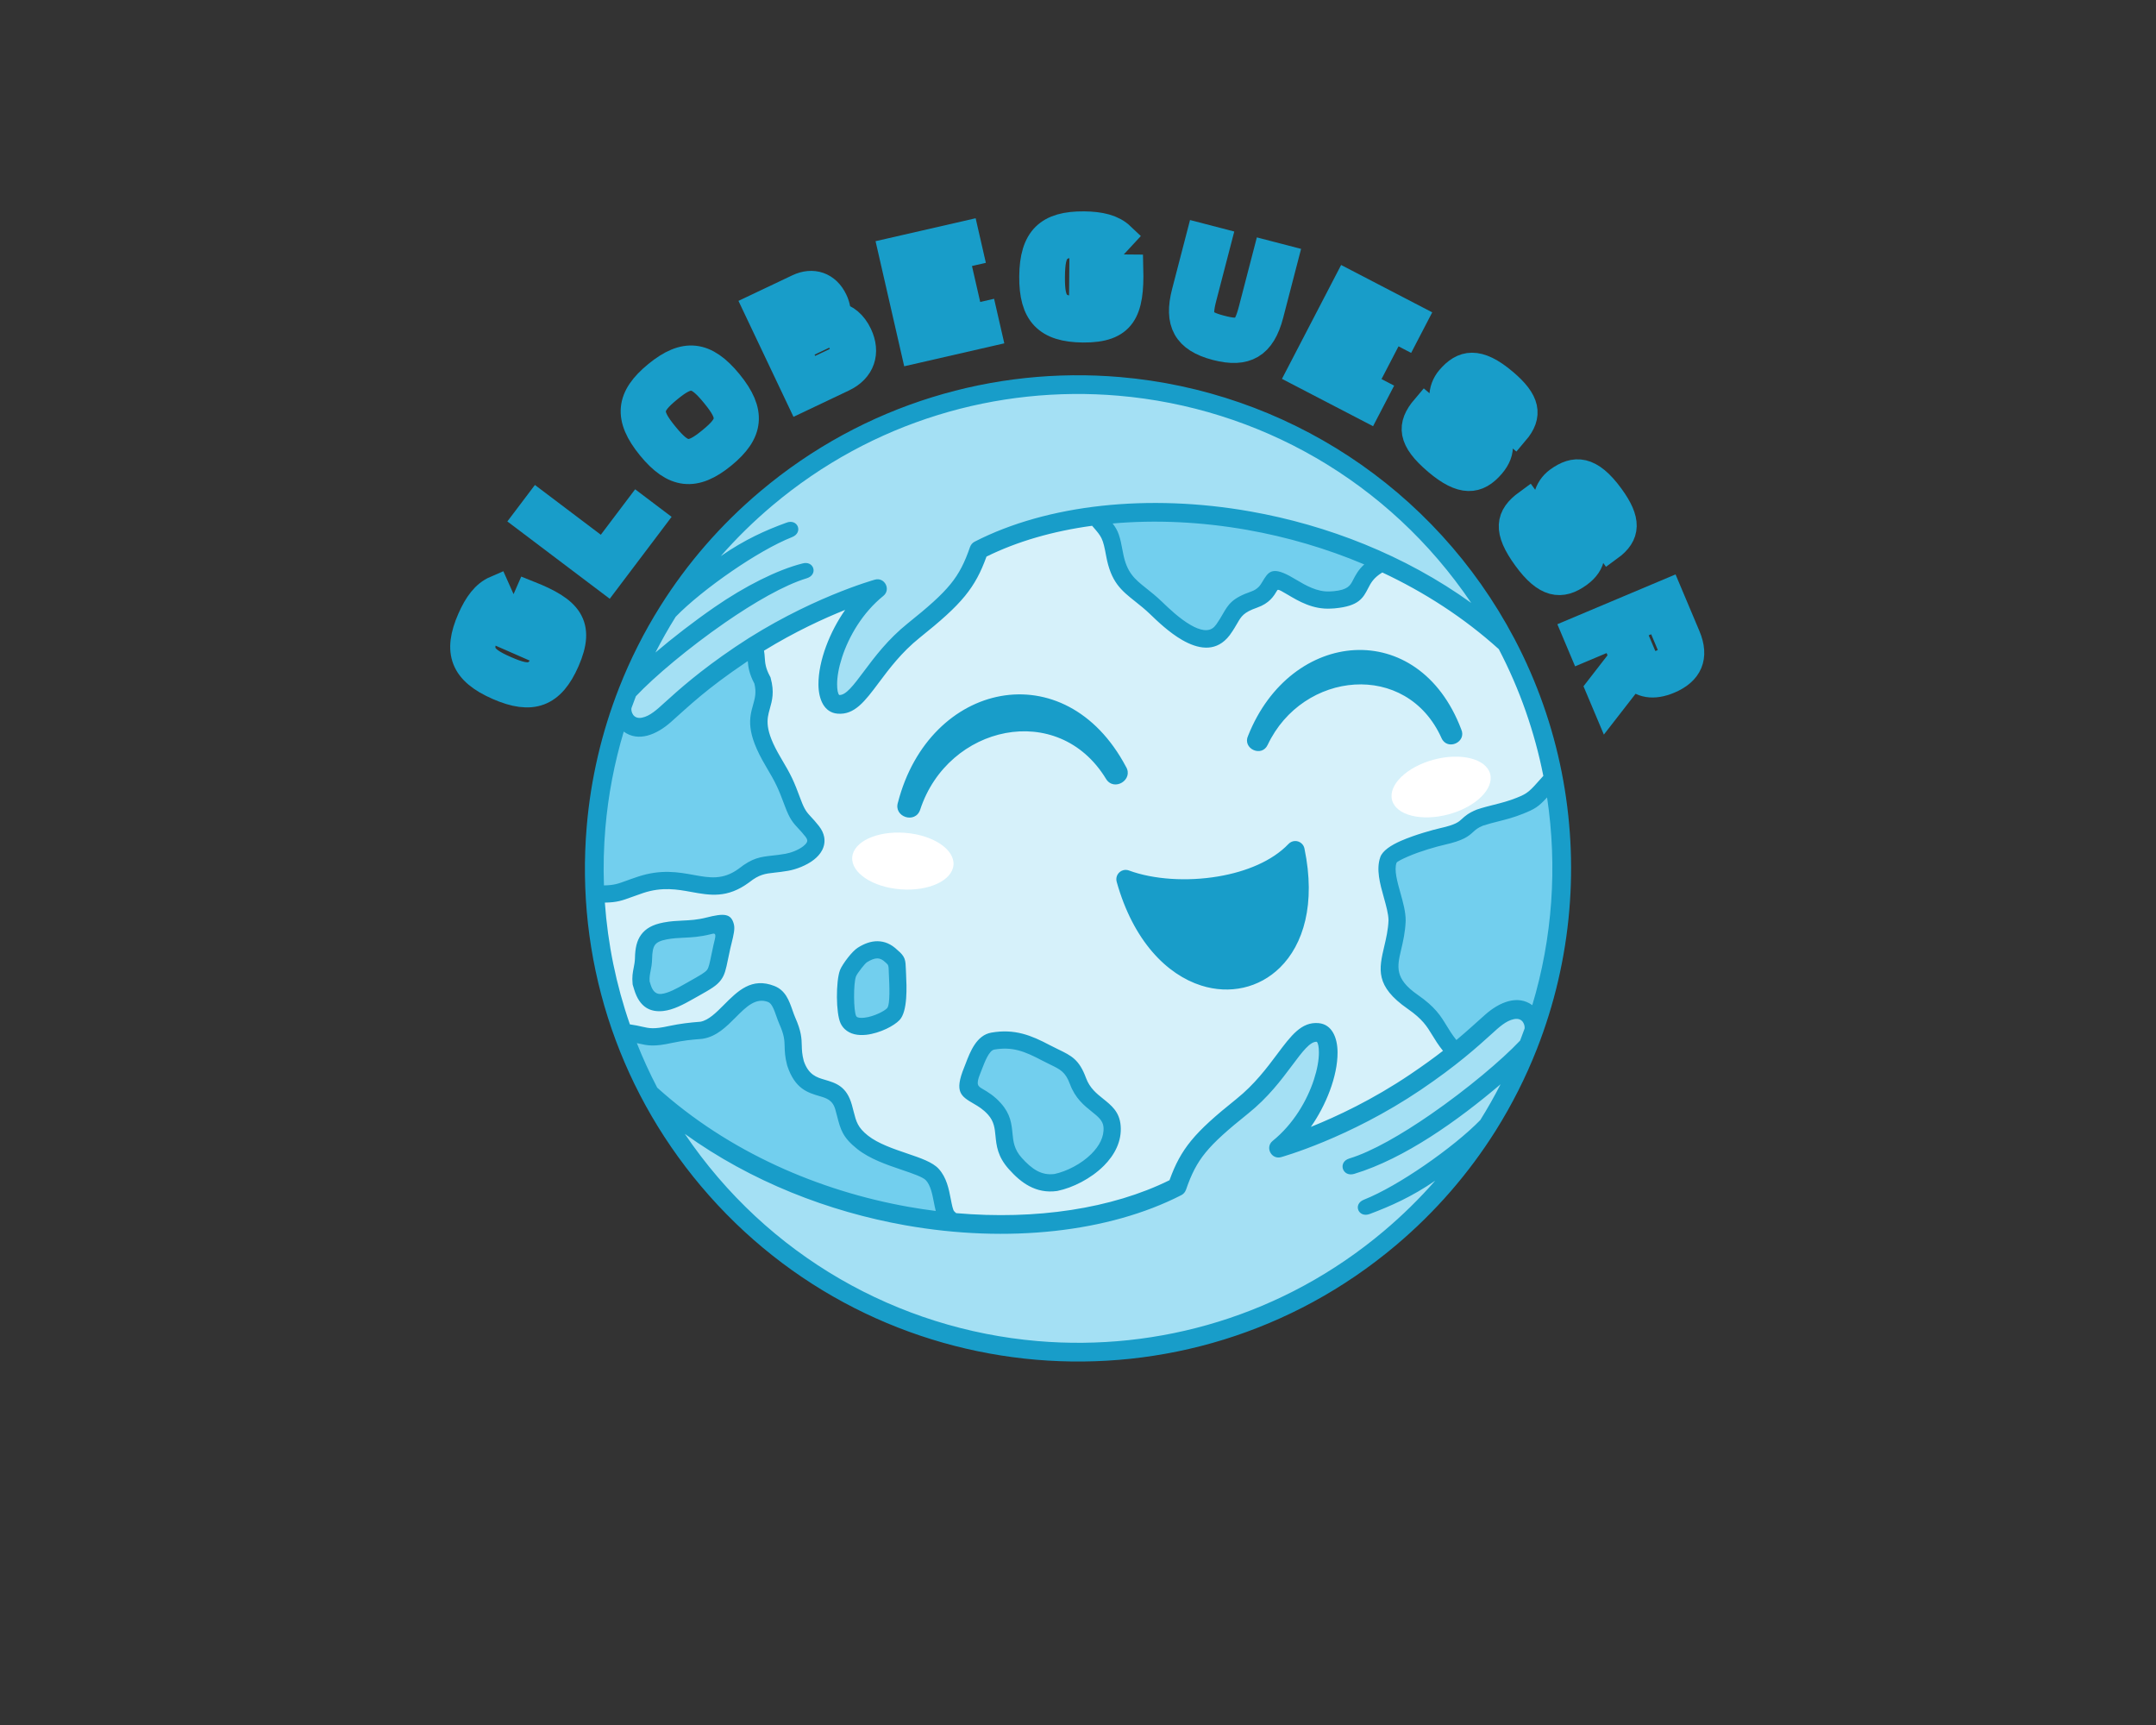 <?xml version="1.0" encoding="UTF-8" standalone="no" ?>
<!DOCTYPE svg PUBLIC "-//W3C//DTD SVG 1.1//EN" "http://www.w3.org/Graphics/SVG/1.1/DTD/svg11.dtd">
<svg xmlns="http://www.w3.org/2000/svg" xmlns:xlink="http://www.w3.org/1999/xlink" version="1.1" width="1280" height="1024" viewBox="0 0 1280 1024" xml:space="preserve">
<rect x="0" y="0" width="1280" height="1024" fill="#333333" stroke="none"/>
<desc>Created with Fabric.js 5.3.0</desc>
<defs>
</defs>
<g transform="matrix(1 0 0 1 640 512)" id="background-logo"  >
<rect style="stroke: none; stroke-width: 0; stroke-dasharray: none; stroke-linecap: butt; stroke-dashoffset: 0; stroke-linejoin: miter; stroke-miterlimit: 4; fill: rgb(255,255,255); fill-opacity: 0; fill-rule: nonzero; opacity: 1;"  paint-order="stroke"  x="-640" y="-512" rx="0" ry="0" width="1280" height="1024" />
</g>
<g transform="matrix(2.237 0 0 2.237 640 515.497)" id="logo-logo"  >
<g style=""  paint-order="stroke"   >
		<g transform="matrix(0.753 0 0 0.753 0.001 0)"  >
<path style="stroke: none; stroke-width: 1; stroke-dasharray: none; stroke-linecap: butt; stroke-dashoffset: 0; stroke-linejoin: miter; stroke-miterlimit: 4; fill: rgb(164,224,244); fill-rule: evenodd; opacity: 1;"  paint-order="stroke"  transform=" translate(-305.793, -396.789)" d="M 314.144 269.772 C 297.64 271.579 282.426 275.802 269.712 282.318 C 269.415 282.47 269.159 282.674 268.952 282.913 C 268.74 283.158 268.577 283.444 268.472 283.752 L 268.233 284.449 L 268.219 284.444 C 267.351 286.905 266.458 289.053 265.428 291.036 C 264.299 293.209 263.011 295.175 261.415 297.127 C 259.772 299.14 257.788 301.169 255.315 303.416 C 252.858 305.648 249.905 308.107 246.309 310.989 C 242.829 313.778 239.934 316.717 237.439 319.583 C 234.919 322.48 232.831 325.271 230.96 327.773 C 229.115 330.245 227.517 332.381 226.055 333.915 C 224.479 335.566 223.037 336.52 221.598 336.444 L 221.311 336.429 L 221.105 336.228 C 220.753 335.882 220.499 335.304 220.345 334.534 C 220.211 333.862 220.139 332.992 220.134 331.964 C 220.126 330.582 220.276 329.017 220.585 327.326 C 220.886 325.686 221.333 323.928 221.93 322.103 C 223.23 318.123 225.228 313.866 227.931 309.853 C 230.307 306.324 233.228 302.982 236.699 300.178 C 237.345 299.658 237.635 298.993 237.654 298.338 C 237.667 297.894 237.557 297.448 237.351 297.05 C 237.146 296.652 236.845 296.305 236.477 296.057 C 235.929 295.689 235.217 295.537 234.425 295.759 L 234.405 295.765 C 233.715 295.956 210.324 302.559 185.422 319.369 C 172.76 327.916 165.492 334.495 160.583 338.94 C 160.443 339.074 160.287 339.208 160.142 339.34 C 157.659 341.597 155.199 343.831 152.278 344.413 C 151.607 344.547 151.017 344.547 150.502 344.449 C 149.608 344.279 148.958 343.822 148.501 343.254 C 148.062 342.707 147.81 342.063 147.694 341.483 C 147.595 340.988 147.595 340.515 147.659 340.175 L 147.672 340.106 L 147.688 340.06 C 147.901 339.466 148.159 338.763 148.461 337.95 C 148.731 337.225 148.998 336.524 149.259 335.849 L 149.313 335.709 L 149.414 335.603 C 152.729 332.079 157.606 327.616 163.305 322.909 C 168.647 318.497 174.732 313.855 180.95 309.554 C 186.403 305.783 191.926 302.296 197.09 299.495 C 201.755 296.963 206.146 294.978 209.955 293.826 C 211.124 293.473 211.706 292.764 211.82 292.047 C 211.863 291.777 211.842 291.504 211.765 291.249 C 211.688 290.995 211.551 290.755 211.362 290.551 C 210.858 290.005 209.962 289.729 208.776 290.087 L 208.746 290.096 C 204.437 291.194 199.488 293.142 194.281 295.735 C 188.999 298.366 183.464 301.653 178.07 305.383 C 174.48 307.866 170.92 310.472 167.505 313.094 C 163.889 315.871 160.459 318.646 157.35 321.292 L 154.463 323.747 L 156.185 320.373 C 157.272 318.24 158.422 316.103 159.632 313.967 C 160.833 311.847 162.075 309.761 163.358 307.71 L 163.398 307.645 L 163.456 307.585 C 165.733 305.229 168.719 302.558 172.117 299.802 C 175.562 297.007 179.429 294.124 183.408 291.395 C 187.244 288.762 191.18 286.276 194.934 284.152 C 198.443 282.167 201.787 280.502 204.737 279.334 C 205.875 278.885 206.396 278.125 206.45 277.396 C 206.47 277.118 206.427 276.844 206.329 276.597 C 206.23 276.348 206.074 276.119 205.87 275.931 C 205.324 275.428 204.412 275.225 203.264 275.678 L 203.244 275.684 C 199.605 277.011 195.997 278.47 192.235 280.327 C 188.477 282.183 184.565 284.439 180.318 287.361 L 175.332 290.792 L 179.32 286.24 C 182.11 283.055 185.036 279.958 188.094 276.959 C 191.113 274 194.278 271.123 197.585 268.337 C 214.984 253.681 234.488 243.166 254.9 236.69 C 276.104 229.962 298.292 227.589 320.117 229.457 C 345.118 231.595 369.318 239.277 390.924 251.968 C 411.973 264.331 430.556 281.444 445.01 302.811 L 447.393 306.333 L 443.939 303.849 C 432.602 295.689 420.332 288.998 407.611 283.729 C 394.206 278.176 380.295 274.201 366.442 271.75 C 348.526 268.579 330.688 267.961 314.144 269.772 L 314.144 269.772 z M 220.667 541.615 C 199.619 529.253 181.038 512.139 166.576 490.767 L 164.192 487.244 L 167.646 489.729 C 178.985 497.89 191.255 504.58 203.975 509.85 C 217.38 515.402 231.291 519.377 245.144 521.828 C 263.06 524.999 280.897 525.617 297.442 523.806 C 313.946 521.999 329.16 517.776 341.874 511.26 C 342.171 511.108 342.427 510.904 342.633 510.666 C 342.846 510.421 343.009 510.134 343.113 509.826 L 343.353 509.129 L 343.367 509.134 C 344.235 506.673 345.129 504.525 346.158 502.543 C 347.287 500.369 348.576 498.403 350.171 496.451 C 351.813 494.439 353.798 492.409 356.271 490.162 C 358.728 487.931 361.682 485.472 365.277 482.589 C 368.758 479.8 371.652 476.861 374.146 473.995 C 376.646 471.121 378.744 468.317 380.624 465.804 C 382.472 463.334 384.069 461.197 385.531 459.664 C 387.107 458.013 388.549 457.059 389.988 457.134 L 390.275 457.149 L 390.48 457.351 C 390.834 457.696 391.087 458.275 391.241 459.044 C 391.375 459.717 391.447 460.587 391.452 461.614 C 391.46 462.996 391.31 464.561 391.001 466.251 C 390.7 467.892 390.252 469.65 389.656 471.475 C 388.355 475.456 386.358 479.713 383.656 483.726 C 381.28 487.254 378.358 490.597 374.887 493.4 C 374.241 493.921 373.951 494.585 373.933 495.24 C 373.92 495.684 374.029 496.13 374.235 496.528 C 374.44 496.926 374.741 497.273 375.109 497.521 C 375.657 497.89 376.369 498.041 377.161 497.819 L 377.182 497.813 C 377.871 497.622 401.262 491.02 426.164 474.21 C 438.826 465.662 446.094 459.083 451.004 454.639 C 451.144 454.504 451.3 454.37 451.445 454.238 C 453.927 451.981 456.388 449.746 459.308 449.165 C 459.979 449.031 460.569 449.031 461.085 449.13 C 461.979 449.3 462.629 449.757 463.085 450.324 C 463.525 450.872 463.776 451.516 463.893 452.096 C 463.99 452.593 463.991 453.064 463.928 453.403 L 463.914 453.472 L 463.897 453.519 C 463.685 454.114 463.429 454.813 463.125 455.628 C 462.856 456.352 462.589 457.054 462.327 457.729 L 462.272 457.869 L 462.173 457.976 C 458.857 461.5 453.979 465.963 448.281 470.669 C 442.939 475.081 436.854 479.724 430.637 484.024 C 425.184 487.796 419.66 491.282 414.496 494.084 C 409.831 496.615 405.44 498.601 401.632 499.753 C 400.479 500.101 399.913 500.822 399.809 501.563 C 399.769 501.852 399.794 502.146 399.878 502.42 C 399.963 502.695 400.108 502.957 400.308 503.18 C 400.83 503.766 401.744 504.075 402.933 503.718 C 410.82 501.333 418.945 497.323 426.85 492.482 C 436.598 486.514 446.007 479.289 454.236 472.287 L 457.123 469.831 L 455.401 473.206 C 454.313 475.339 453.164 477.476 451.954 479.612 C 450.753 481.731 449.511 483.818 448.229 485.868 L 448.188 485.934 L 448.131 485.992 C 445.853 488.349 442.866 491.021 439.469 493.776 C 436.023 496.571 432.156 499.454 428.179 502.184 C 424.343 504.816 420.406 507.303 416.652 509.426 C 413.144 511.411 409.8 513.076 406.85 514.244 C 405.731 514.687 405.221 515.42 405.169 516.127 C 405.149 516.398 405.193 516.668 405.293 516.915 C 405.394 517.166 405.551 517.395 405.755 517.581 C 406.316 518.096 407.254 518.306 408.423 517.844 L 408.435 517.842 C 411.971 516.51 415.62 515.022 419.404 513.164 C 423.191 511.304 427.134 509.063 431.268 506.218 L 436.253 502.786 L 432.267 507.338 C 429.477 510.523 426.551 513.62 423.493 516.617 C 420.474 519.577 417.309 522.455 414.001 525.241 C 396.603 539.897 377.098 550.413 356.687 556.889 C 335.482 563.616 313.294 565.989 291.469 564.122 C 266.464 561.982 242.268 554.303 220.667 541.615 L 220.667 541.615 z" stroke-linecap="round" />
</g>
		<g transform="matrix(0.753 0 0 0.753 -1.035 0.516)"  >
<path style="stroke: none; stroke-width: 1; stroke-dasharray: none; stroke-linecap: butt; stroke-dashoffset: 0; stroke-linejoin: miter; stroke-miterlimit: 4; fill: rgb(214,241,250); fill-rule: evenodd; opacity: 1;"  paint-order="stroke"  transform=" translate(-304.417, -397.475)" d="M 290.566 278.896 C 296.903 277.047 303.608 275.645 310.58 274.699 L 311.308 274.6 L 312.119 275.535 C 313.721 277.384 314.638 278.443 315.347 279.946 C 316.037 281.409 316.452 283.166 317.04 286.381 C 317.85 290.804 319.092 293.671 320.72 295.892 C 322.354 298.121 324.451 299.786 326.896 301.727 C 327.706 302.371 328.56 303.048 329.436 303.783 C 330.319 304.525 331.243 305.339 332.203 306.265 C 333.421 307.44 335.072 309.029 336.987 310.65 C 338.868 312.243 341.002 313.863 343.215 315.13 C 345.744 316.578 348.338 317.569 350.775 317.632 C 353.093 317.692 355.326 316.896 357.297 314.81 L 357.396 314.7 L 358.159 313.792 L 358.255 313.661 C 359.386 312.089 360.127 310.81 360.769 309.702 C 361.536 308.376 362.14 307.333 363.264 306.334 C 364.356 305.363 365.872 304.519 368.41 303.631 C 370.399 302.937 371.723 302.029 372.672 301.084 C 373.635 300.125 374.251 299.092 374.78 298.203 C 375.085 297.691 375.332 297.279 376.278 297.252 L 376.283 297.252 C 376.715 297.241 377.253 297.394 378.081 297.833 L 378.086 297.833 C 378.361 297.979 378.755 298.202 379.213 298.466 L 380.341 299.125 C 382.257 300.261 384.446 301.56 386.865 302.502 C 389.242 303.429 391.899 304.042 394.852 303.872 L 396.203 303.791 C 400.154 303.419 402.426 302.608 403.893 301.497 C 405.3 300.43 406.057 298.961 406.898 297.324 C 407.356 296.433 407.851 295.474 408.677 294.447 C 409.507 293.417 410.643 292.363 412.35 291.336 L 412.969 290.964 L 413.626 291.272 C 421.202 294.824 428.572 298.914 435.621 303.553 C 442.432 308.035 448.931 313.019 455.015 318.51 L 455.19 318.668 L 455.309 318.895 C 459.03 326.024 462.204 333.355 464.829 340.826 C 467.493 348.407 469.596 356.128 471.138 363.924 L 471.267 364.579 L 470.619 365.31 C 468.183 368.062 466.853 369.564 465.566 370.631 C 464.217 371.752 463.031 372.319 460.915 373.173 C 459.451 373.763 458.059 374.226 456.703 374.623 C 455.32 375.028 454.041 375.352 452.762 375.674 C 451.711 375.939 450.657 376.206 449.873 376.419 C 448.966 376.667 448.003 376.951 446.932 377.306 L 446.827 377.344 C 444.149 378.435 443.057 379.42 442.026 380.368 L 441.983 380.407 C 440.733 381.557 439.551 382.644 433.725 383.944 C 432.363 384.248 429.568 384.985 426.493 385.979 C 424.385 386.659 422.156 387.458 420.196 388.314 C 418.396 389.101 416.773 389.979 415.552 390.938 C 414.592 391.692 413.905 392.473 413.626 393.26 C 412.943 395.19 412.919 397.313 413.223 399.524 C 413.541 401.834 414.224 404.272 414.901 406.694 C 415.312 408.153 415.719 409.607 416.037 411.03 C 416.362 412.477 416.582 413.849 416.592 415.079 L 416.592 415.144 C 416.452 418.614 415.744 421.646 415.104 424.369 L 415.093 424.416 C 414.164 428.37 413.367 431.765 414.148 434.958 C 414.929 438.149 417.323 441.374 422.805 445.184 C 425.497 447.055 427.265 448.674 428.603 450.221 C 429.943 451.772 430.813 453.199 431.745 454.729 C 432.252 455.561 432.776 456.421 433.388 457.342 C 433.986 458.242 434.667 459.195 435.491 460.223 L 436.358 461.303 L 435.262 462.154 C 433.684 463.377 431.949 464.676 430.017 466.07 C 428.045 467.493 425.936 468.968 423.663 470.502 C 416.982 475.012 410.4 478.776 404.357 481.867 C 398.317 484.957 392.851 487.355 388.368 489.148 L 384.104 490.854 L 386.745 487.1 C 389.435 483.275 391.826 478.716 393.494 474.054 C 395.019 469.795 395.935 465.476 395.912 461.597 C 395.897 459.071 395.4 456.701 394.304 455.021 C 393.446 453.709 392.185 452.827 390.453 452.679 C 387.866 452.458 385.766 453.411 383.761 455.152 C 381.604 457.023 379.488 459.853 377.038 463.128 L 377.032 463.13 C 373.421 467.957 368.975 473.902 362.479 479.109 C 358.759 482.091 355.684 484.657 353.091 487.025 C 350.527 489.367 348.452 491.499 346.708 493.635 C 345.045 495.67 343.688 497.692 342.506 499.874 C 341.311 502.08 340.295 504.44 339.326 507.132 L 339.139 507.652 L 338.648 507.896 C 328.411 512.957 316.554 516.511 303.726 518.49 C 290.83 520.48 276.94 520.887 262.719 519.643 L 262.18 519.595 L 261.816 519.184 C 261.759 519.118 261.689 519.046 261.604 518.966 C 261.526 518.891 261.439 518.814 261.344 518.736 C 260.847 518.337 260.503 517.521 260.229 516.461 C 260.002 515.578 259.806 514.572 259.599 513.506 C 259.267 511.799 258.911 509.977 258.313 508.236 C 257.74 506.569 256.938 504.967 255.706 503.606 C 254.773 502.576 253.334 501.724 251.575 500.937 C 249.734 500.114 247.507 499.358 245.131 498.551 C 242.74 497.739 240.177 496.869 237.689 495.815 C 235.182 494.755 232.82 493.527 230.928 492.03 C 228.957 490.47 227.812 489.101 227.032 487.635 C 226.262 486.187 225.889 484.737 225.424 482.927 L 225.08 481.601 L 224.788 480.518 C 223.954 477.548 222.726 475.84 221.275 474.757 C 219.792 473.649 217.963 473.112 216.075 472.558 C 214.605 472.126 213.083 471.678 211.62 470.615 C 210.134 469.537 208.807 467.889 207.854 465.126 L 207.828 465.03 C 207.494 463.767 207.314 462.719 207.214 461.792 C 207.118 460.898 207.096 460.106 207.077 459.339 C 207.044 458.089 207.012 456.89 206.731 455.431 C 206.449 453.962 205.912 452.215 204.866 449.86 L 204.861 449.86 C 204.701 449.501 204.538 449.082 204.372 448.635 C 204.262 448.336 204.08 447.816 203.898 447.298 C 203.313 445.627 202.718 443.931 201.842 442.535 C 201.028 441.236 199.933 440.148 198.287 439.503 C 194.699 438.095 191.834 438.474 189.326 439.752 C 186.677 441.102 184.31 443.479 181.928 445.871 C 180.576 447.229 179.217 448.593 177.779 449.729 C 176.259 450.93 174.683 451.84 173.004 452.16 L 172.86 452.181 C 171.741 452.271 170.799 452.352 170.085 452.422 C 169.186 452.511 168.325 452.606 167.438 452.721 C 166.632 452.825 165.777 452.954 164.808 453.12 C 163.865 453.281 162.908 453.463 161.883 453.674 L 161.798 453.692 C 159.087 454.292 157.29 454.497 155.829 454.479 C 154.317 454.459 153.233 454.214 151.916 453.915 L 151.909 453.913 C 150.748 453.65 149.424 453.351 147.664 453.105 L 146.837 452.99 L 146.564 452.204 C 144.129 445.2 142.174 438.076 140.696 430.881 C 139.202 423.61 138.193 416.278 137.669 408.938 L 137.567 407.503 L 139.014 407.481 C 143.061 407.422 144.71 406.819 148.114 405.577 L 148.149 405.564 C 149.271 405.154 150.591 404.672 152.109 404.169 C 155.638 402.998 158.8 402.666 161.714 402.742 C 164.598 402.818 167.194 403.291 169.667 403.74 C 172.94 404.335 176.027 404.896 179.161 404.633 C 182.219 404.376 185.397 403.315 188.989 400.687 L 189.083 400.615 C 190.99 399.104 192.526 398.277 194.045 397.775 C 195.551 397.277 196.971 397.119 198.711 396.926 C 199.46 396.844 200.258 396.755 200.936 396.666 C 201.675 396.57 202.501 396.448 203.462 396.277 C 204.803 396.039 206.423 395.562 208.021 394.873 C 209.397 394.279 210.74 393.539 211.846 392.674 C 212.381 392.256 212.88 391.794 213.324 391.289 C 213.724 390.834 214.067 390.355 214.337 389.857 C 214.666 389.249 214.897 388.614 215.008 387.958 C 215.112 387.343 215.112 386.694 214.992 386.014 C 214.896 385.478 214.725 384.934 214.467 384.388 C 214.206 383.835 213.862 383.279 213.427 382.722 C 212.327 381.314 211.476 380.397 210.744 379.613 L 210.71 379.577 C 209.226 377.984 208.271 376.961 206.89 373.244 C 206.241 371.499 205.7 370.075 205.187 368.797 C 204.707 367.604 204.26 366.574 203.773 365.553 C 203.27 364.497 202.749 363.498 202.136 362.398 C 201.527 361.305 200.769 360.01 199.809 358.391 C 196.776 353.282 195.517 349.734 195.143 346.977 C 194.756 344.125 195.292 342.195 195.828 340.289 L 195.839 340.25 C 196.63 337.438 197.412 334.657 196.168 330.102 L 196.116 329.91 L 196.024 329.743 C 195.165 328.174 194.698 326.866 194.432 325.718 C 194.167 324.582 194.1 323.632 194.04 322.737 L 194.037 322.702 C 193.982 321.876 193.927 321.084 193.785 320.308 L 193.615 319.39 L 194.415 318.899 C 199.903 315.53 205.226 312.664 210.123 310.261 C 215.025 307.856 219.47 305.929 223.218 304.43 L 227.481 302.723 L 224.841 306.479 C 222.152 310.302 219.76 314.863 218.092 319.524 C 216.568 323.783 215.652 328.102 215.674 331.982 C 215.689 334.507 216.186 336.877 217.283 338.557 C 218.14 339.87 219.401 340.751 221.133 340.899 C 223.721 341.121 225.82 340.167 227.826 338.426 C 229.982 336.555 232.098 333.726 234.548 330.45 L 234.554 330.449 C 238.165 325.621 242.612 319.676 249.107 314.469 C 252.828 311.487 255.902 308.921 258.495 306.552 C 261.059 304.211 263.134 302.079 264.878 299.943 C 266.541 297.908 267.898 295.886 269.08 293.704 C 270.275 291.498 271.291 289.138 272.26 286.446 L 272.447 285.925 L 272.937 285.683 C 278.38 282.993 284.289 280.727 290.566 278.896 L 290.566 278.896 z M 320.911 399.666 C 320.669 400.098 320.59 400.622 320.733 401.135 C 323.448 410.827 327.468 418.519 332.199 424.323 C 337.418 430.727 343.503 434.827 349.645 436.775 C 352.034 437.532 354.429 437.967 356.78 438.084 C 359.167 438.203 361.522 438.002 363.795 437.49 C 366.073 436.979 368.271 436.149 370.337 435.016 C 372.376 433.896 374.284 432.482 376.015 430.783 C 380.166 426.707 383.314 420.972 384.81 413.714 C 386.177 407.073 386.162 399.163 384.274 390.085 L 384.266 390.039 C 384.228 389.853 384.16 389.669 384.064 389.499 C 383.974 389.334 383.854 389.179 383.707 389.04 L 383.68 389.018 C 383.299 388.664 382.81 388.495 382.326 388.507 C 381.835 388.519 381.346 388.721 380.979 389.106 L 380.957 389.134 C 378.066 392.149 374.386 394.608 370.225 396.534 C 365.754 398.604 360.716 400.067 355.51 400.953 C 349.846 401.917 344.01 402.194 338.501 401.83 C 332.927 401.461 327.676 400.436 323.258 398.8 C 323.068 398.729 322.869 398.689 322.668 398.681 C 322.475 398.674 322.273 398.697 322.071 398.754 C 321.56 398.897 321.153 399.236 320.911 399.666 L 320.911 399.666 z M 298.19 461.77 L 296.803 461.093 C 296.303 460.846 295.785 460.583 295.261 460.307 C 293.603 459.431 292.036 458.644 290.521 457.988 C 289.005 457.332 287.495 456.785 285.928 456.377 C 284.328 455.961 282.698 455.698 280.983 455.625 C 279.271 455.551 277.457 455.667 275.486 456.007 C 271.024 456.778 268.948 462.197 267.479 466.036 L 267.446 466.105 L 266.936 467.429 C 265.305 471.433 265.003 473.662 265.599 475.103 C 266.156 476.454 267.746 477.383 269.828 478.598 C 271.357 479.49 273.262 480.604 275.127 482.702 C 276.326 484.052 276.996 485.423 277.402 486.814 C 277.791 488.146 277.918 489.431 278.046 490.733 C 278.219 492.49 278.395 494.276 278.991 496.108 C 279.578 497.915 280.591 499.82 282.447 501.895 C 283.495 503.066 284.573 504.157 285.701 505.117 L 285.704 505.114 C 286.82 506.063 287.993 506.894 289.243 507.557 C 290.561 508.255 291.951 508.77 293.433 509.047 C 294.907 509.322 296.485 509.366 298.189 509.131 L 298.347 509.102 C 300.955 508.561 303.873 507.473 306.692 505.945 C 309.305 504.529 311.814 502.74 313.891 500.665 L 314.238 500.317 C 315.999 498.489 317.439 496.446 318.366 494.236 C 319.241 492.15 319.661 489.904 319.46 487.539 C 319.101 483.321 316.621 481.295 313.782 479.022 L 313.69 478.949 C 312.549 478.036 311.34 477.067 310.242 475.865 C 309.093 474.604 308.063 473.097 307.346 471.151 C 305.119 465.118 302.619 463.909 298.19 461.77 L 298.19 461.77 z M 259.036 347.367 C 252.111 353.644 246.581 362.595 243.662 373.864 L 243.64 373.943 C 243.237 375.183 243.639 376.181 244.37 376.79 C 244.671 377.041 245.034 377.236 245.425 377.363 C 245.812 377.488 246.22 377.543 246.619 377.517 C 247.567 377.454 248.478 376.884 248.88 375.647 C 252.202 365.502 258.803 357.713 266.784 352.857 C 271.467 350.007 276.63 348.167 281.887 347.452 C 287.156 346.735 292.522 347.15 297.596 348.811 C 305.045 351.25 311.859 356.366 316.821 364.521 C 317.496 365.628 318.517 365.969 319.457 365.81 C 319.847 365.744 320.229 365.596 320.574 365.385 C 320.924 365.172 321.231 364.899 321.468 364.584 C 322.037 363.823 322.199 362.761 321.522 361.652 L 321.479 361.583 C 316.396 352.01 309.826 345.367 302.642 341.395 C 295.472 337.43 287.675 336.114 280.131 337.188 C 272.562 338.267 265.236 341.746 259.036 347.367 L 259.036 347.367 z M 243.374 429.102 C 243.084 428.33 242.479 427.608 241.258 426.59 L 241.184 426.525 C 240.207 425.581 239.207 424.902 238.184 424.463 C 237.181 424.03 236.154 423.825 235.104 423.818 C 234.095 423.812 233.081 423.996 232.061 424.342 C 231.008 424.699 229.952 425.229 228.889 425.901 C 228.504 426.146 228.038 426.551 227.542 427.049 C 226.964 427.631 226.354 428.336 225.78 429.065 C 225.183 429.826 224.6 430.646 224.12 431.402 C 223.743 431.994 223.441 432.524 223.261 432.923 L 223.178 433.137 C 222.866 433.936 222.623 435.199 222.454 436.693 C 222.262 438.388 222.17 440.323 222.184 442.198 C 222.197 444.053 222.315 445.926 222.542 447.541 C 222.736 448.926 223.004 450.08 223.344 450.8 C 223.495 451.121 223.667 451.413 223.856 451.676 C 224.051 451.946 224.272 452.198 224.515 452.431 C 225.252 453.134 226.152 453.597 227.15 453.863 C 228.318 454.176 229.625 454.225 230.977 454.079 C 232.046 453.964 233.156 453.726 234.244 453.404 C 235.442 453.051 236.612 452.597 237.671 452.097 C 238.586 451.665 239.44 451.186 240.178 450.693 C 240.886 450.222 241.478 449.746 241.901 449.302 C 243.111 448.034 243.646 445.338 243.86 442.482 C 244.09 439.426 243.935 436.233 243.837 434.212 C 243.837 433.649 243.765 433.062 243.765 432.5 C 243.712 430.951 243.676 429.906 243.374 429.102 L 243.374 429.102 z M 182.317 423.059 C 183.056 420.045 183.52 418.146 183.178 416.794 C 182.839 415.452 182.278 414.783 181.337 414.599 C 180.044 414.346 178.034 414.708 175.144 415.438 C 173.464 415.863 171.955 416.108 170.538 416.263 C 169.16 416.412 167.872 416.474 166.598 416.533 C 165.582 416.581 164.573 416.629 163.398 416.731 C 162.311 416.826 161.191 416.964 160.007 417.187 C 158.225 417.521 156.774 418.002 155.597 418.647 C 154.475 419.263 153.596 420.035 152.906 420.984 C 152.235 421.907 151.781 422.955 151.485 424.151 C 151.172 425.42 151.031 426.855 150.998 428.48 C 150.97 429.832 150.751 430.942 150.542 432.005 L 150.54 432.016 C 150.378 432.838 150.22 433.641 150.142 434.446 C 150.062 435.277 150.048 436.201 150.163 437.328 L 150.179 437.489 L 150.69 439.163 C 151.544 441.962 152.784 443.712 154.275 444.69 C 155.73 445.646 157.496 445.897 159.416 445.698 C 161.054 445.527 162.748 444.972 164.405 444.249 C 166.119 443.502 167.802 442.57 169.355 441.689 L 171.254 440.62 C 173.473 439.371 175.104 438.453 176.281 437.653 C 177.412 436.885 178.205 436.181 178.85 435.306 C 179.431 434.52 179.808 433.714 180.12 432.721 C 180.462 431.631 180.73 430.326 181.08 428.623 L 181.451 426.832 C 181.583 426.207 181.737 425.496 181.925 424.658 C 182.024 424.261 182.184 423.385 182.317 423.059 L 182.317 423.059 z M 369.209 354.08 C 370.051 354.129 370.915 353.729 371.403 352.689 L 371.403 352.684 C 375.629 343.745 382.599 337.348 390.499 333.806 C 395.131 331.729 400.089 330.635 405.006 330.585 C 409.936 330.536 414.822 331.538 419.296 333.652 C 425.863 336.757 431.538 342.248 435.158 350.321 C 435.632 351.369 436.486 351.783 437.324 351.748 L 437.33 351.748 C 437.676 351.733 438.029 351.644 438.361 351.495 C 438.695 351.345 438.997 351.138 439.239 350.887 C 439.823 350.283 440.082 349.368 439.61 348.321 L 439.578 348.24 C 436.03 338.898 430.785 332.066 424.672 327.607 C 418.576 323.161 411.602 321.062 404.581 321.177 C 397.542 321.292 390.445 323.632 384.127 328.06 C 377.068 333.005 370.98 340.557 367.014 350.529 L 366.981 350.604 C 366.49 351.648 366.733 352.57 367.31 353.187 C 367.553 353.447 367.849 353.66 368.171 353.812 C 368.497 353.965 368.853 354.059 369.209 354.08 L 369.209 354.08 z" stroke-linecap="round" />
</g>
		<g transform="matrix(0.753 0 0 0.753 0.002 -0.502)"  >
<path style="stroke: none; stroke-width: 1; stroke-dasharray: none; stroke-linecap: butt; stroke-dashoffset: 0; stroke-linejoin: miter; stroke-miterlimit: 4; fill: rgb(114,207,238); fill-rule: evenodd; opacity: 1;"  paint-order="stroke"  transform=" translate(-305.794, -396.122)" d="M 161.533 398.782 C 158.364 398.719 154.874 399.111 150.875 400.438 C 149.09 401.03 147.851 401.483 146.8 401.867 L 146.777 401.877 C 145.305 402.413 144.211 402.812 143.019 403.089 C 141.82 403.366 140.542 403.515 138.72 403.543 L 137.979 403.555 L 137.953 402.813 C 137.833 399.422 137.816 396.025 137.901 392.631 C 137.987 389.21 138.173 385.819 138.46 382.465 C 138.954 376.699 139.746 370.951 140.833 365.246 C 141.917 359.554 143.294 353.918 144.959 348.366 L 145.269 347.334 L 146.137 347.975 C 148.292 349.566 150.722 349.91 153.173 349.415 C 156.144 348.815 159.16 346.998 161.791 344.665 C 162.505 344.031 163.512 343.126 164.534 342.207 C 170.281 337.042 176.195 331.725 188.263 323.579 L 190.058 322.375 L 190.157 323.672 C 190.233 324.682 190.351 325.761 190.666 326.984 C 190.982 328.212 191.507 329.618 192.401 331.303 L 192.442 331.379 L 192.466 331.478 C 192.876 333.127 192.924 334.514 192.79 335.771 C 192.658 337.013 192.353 338.098 192.046 339.187 C 191.391 341.519 190.728 343.874 191.095 347.064 C 191.467 350.304 192.889 354.453 196.417 360.395 C 197.289 361.865 197.998 363.076 198.621 364.195 C 199.242 365.31 199.75 366.279 200.212 367.25 C 200.688 368.248 201.133 369.272 201.617 370.472 C 202.084 371.628 202.591 372.962 203.205 374.616 C 204.041 376.864 204.745 378.292 205.463 379.396 C 206.17 380.482 206.918 381.284 207.828 382.26 L 207.837 382.27 C 208.543 383.027 209.365 383.909 210.328 385.142 C 210.54 385.413 210.706 385.668 210.829 385.905 C 210.972 386.183 211.063 386.446 211.106 386.692 C 211.147 386.918 211.142 387.144 211.098 387.365 C 211.056 387.582 210.977 387.792 210.869 387.991 C 210.717 388.271 210.514 388.545 210.271 388.808 C 210.032 389.068 209.745 389.326 209.426 389.575 C 208.549 390.26 207.487 390.841 206.401 391.3 C 205.15 391.828 203.863 392.201 202.784 392.392 C 201.916 392.546 201.1 392.667 200.333 392.767 C 199.541 392.871 198.889 392.944 198.279 393.011 C 196.14 393.249 194.393 393.443 192.626 394.038 C 190.86 394.632 189.019 395.641 186.649 397.517 L 186.625 397.534 C 183.715 399.654 181.005 400.488 178.317 400.664 C 175.676 400.837 173.095 400.367 170.36 399.871 C 167.607 399.371 164.718 398.845 161.533 398.782 L 161.533 398.782 z M 427.755 389.699 C 430.631 388.769 433.274 388.072 434.572 387.783 C 441.451 386.248 443.006 384.819 444.651 383.306 C 445.42 382.599 446.219 381.864 448.193 381.046 L 448.25 381.025 C 449.188 380.717 450.118 380.445 451.045 380.192 C 452.042 379.921 452.881 379.708 453.717 379.498 C 455.092 379.151 456.467 378.803 457.878 378.387 C 459.298 377.968 460.778 377.473 462.38 376.827 C 464.414 376.006 465.721 375.423 466.873 374.652 C 468.021 373.884 469.059 372.898 470.562 371.267 L 471.635 370.103 L 471.869 371.667 C 473.714 383.937 474.193 396.372 473.312 408.729 C 472.434 421.048 470.204 433.289 466.627 445.212 L 466.316 446.244 L 465.449 445.604 C 463.295 444.012 460.864 443.669 458.414 444.163 C 455.443 444.763 452.426 446.58 449.796 448.914 C 449.08 449.548 448.069 450.457 447.053 451.371 C 444.745 453.445 442.409 455.544 439.642 457.854 L 439.049 458.35 L 438.566 457.748 C 437.028 455.834 436.036 454.205 435.107 452.68 C 434.039 450.925 433.043 449.29 431.568 447.585 C 430.092 445.878 428.112 444.07 425.056 441.946 C 420.783 438.977 418.895 436.346 418.248 433.656 C 417.603 430.97 418.217 428.355 418.932 425.31 L 418.934 425.303 C 419.609 422.421 420.362 419.214 420.521 415.319 L 420.521 415.201 C 420.528 413.709 420.305 412.15 419.966 410.557 C 419.623 408.942 419.16 407.289 418.695 405.63 C 418.129 403.604 417.556 401.562 417.237 399.692 C 416.904 397.743 416.846 395.971 417.341 394.57 C 417.476 394.192 418.002 393.772 418.796 393.336 C 419.533 392.931 420.578 392.441 421.769 391.921 C 423.64 391.104 425.757 390.344 427.755 389.699 L 427.755 389.699 z M 273.127 462.883 C 273.968 461.318 274.964 460.097 276.148 459.893 C 277.808 459.606 279.338 459.506 280.79 459.563 C 282.242 459.622 283.61 459.839 284.94 460.186 C 286.321 460.545 287.692 461.05 289.097 461.664 C 290.493 462.276 291.921 462.996 293.426 463.79 C 293.989 464.088 294.521 464.357 295.023 464.606 L 296.479 465.315 C 298.196 466.145 299.541 466.795 300.705 467.826 C 301.884 468.871 302.814 470.254 303.646 472.508 C 304.543 474.938 305.746 476.758 307.063 478.238 C 308.403 479.747 309.862 480.915 311.239 482.017 L 311.297 482.062 C 313.438 483.775 315.31 485.295 315.528 487.863 C 315.68 489.635 315.323 491.354 314.598 492.98 C 313.904 494.532 312.876 495.993 311.634 497.328 L 311.647 497.343 L 311.109 497.88 C 309.304 499.685 307.139 501.236 304.894 502.464 C 302.47 503.789 299.945 504.74 297.672 505.226 L 297.615 505.234 C 296.374 505.402 295.217 505.364 294.132 505.159 C 293.044 504.952 292.031 504.578 291.078 504.073 C 290.041 503.522 289.053 502.813 288.1 501.991 C 287.167 501.187 286.264 500.265 285.376 499.274 C 283.951 497.682 283.164 496.139 282.697 494.634 C 282.237 493.151 282.099 491.738 281.961 490.348 C 281.794 488.646 281.628 486.968 281.099 485.277 C 280.578 483.613 279.69 481.902 278.071 480.081 C 275.784 477.507 273.582 476.222 271.818 475.191 C 270.854 474.629 270.12 474.2 269.813 473.185 C 269.542 472.284 269.725 471.033 270.589 468.909 L 270.873 468.197 L 271.165 467.441 C 271.706 466.022 272.361 464.311 273.127 462.883 L 273.127 462.883 z M 339.374 307.507 C 337.591 305.989 336.061 304.517 334.933 303.429 C 333.894 302.427 332.921 301.567 332.004 300.795 C 331.138 300.066 330.22 299.337 329.347 298.645 C 327.299 297.019 325.544 295.625 324.108 293.7 C 322.665 291.764 321.579 289.333 320.91 285.672 C 320.375 282.74 319.963 280.834 319.447 279.366 C 318.948 277.944 318.338 276.914 317.398 275.702 L 316.548 274.606 L 317.932 274.484 C 325.533 273.812 333.416 273.662 341.454 274.044 C 349.396 274.423 357.475 275.323 365.568 276.755 C 372.618 278.002 379.688 279.657 386.7 281.724 C 393.537 283.741 400.319 286.153 406.975 288.968 L 408.066 289.43 L 407.19 290.226 C 406.191 291.133 405.46 292.036 404.876 292.913 C 404.282 293.806 403.828 294.687 403.399 295.521 C 402.861 296.566 402.378 297.505 401.279 298.292 C 400.227 299.046 398.646 299.601 395.958 299.863 L 394.636 299.94 C 392.255 300.078 389.985 299.504 387.892 298.646 C 385.833 297.803 383.973 296.699 382.345 295.734 L 382.318 295.718 C 381.446 295.201 380.631 294.718 379.937 294.349 C 377.021 292.802 375.339 292.483 374.203 292.927 C 373.099 293.357 372.343 294.624 371.406 296.199 C 371.057 296.788 370.649 297.471 369.989 298.144 C 369.323 298.821 368.423 299.46 367.115 299.917 C 363.812 301.071 361.88 302.144 360.53 303.359 C 359.196 304.56 358.389 305.955 357.362 307.728 C 357.056 308.257 356.726 308.826 356.396 309.361 C 356.044 309.935 355.643 310.554 355.168 311.222 C 354.941 311.521 354.622 311.901 354.367 312.177 C 353.173 313.39 351.661 313.744 350.003 313.532 C 348.461 313.335 346.802 312.64 345.173 311.707 C 343.154 310.551 341.155 309.023 339.374 307.507 L 339.374 307.507 z M 227.599 433.251 C 227.96 432.714 228.41 432.1 228.879 431.502 C 229.3 430.966 229.719 430.462 230.079 430.068 C 230.435 429.678 230.75 429.379 230.982 429.231 C 231.714 428.771 232.413 428.404 233.08 428.152 C 233.78 427.887 234.451 427.746 235.089 427.749 C 235.665 427.753 236.242 427.888 236.82 428.17 C 237.368 428.437 237.924 428.84 238.489 429.395 L 238.547 429.451 L 238.641 429.528 C 239.192 429.981 239.48 430.378 239.645 430.906 C 239.791 431.373 239.809 431.874 239.834 432.621 L 239.869 433.585 C 239.881 433.85 239.907 434.143 239.907 434.403 C 240.071 437.809 240.426 445.146 239.05 446.589 C 238.761 446.891 238.329 447.224 237.793 447.562 C 237.282 447.883 236.669 448.216 235.99 448.536 C 235.118 448.947 234.167 449.32 233.209 449.608 C 232.325 449.874 231.425 450.07 230.561 450.163 C 229.854 450.239 229.198 450.251 228.65 450.175 C 228.059 450.093 227.568 449.903 227.229 449.579 L 227.226 449.575 C 227.157 449.51 227.092 449.435 227.037 449.353 C 226.988 449.278 226.944 449.2 226.905 449.119 C 226.647 448.573 226.457 447.624 226.329 446.452 C 226.198 445.238 226.126 443.736 226.115 442.184 C 226.103 440.56 226.161 438.945 226.285 437.595 C 226.405 436.293 226.592 435.212 226.842 434.56 L 226.846 434.555 C 226.968 434.248 227.24 433.784 227.599 433.251 L 227.599 433.251 z M 173.542 434.738 C 172.553 435.367 171.186 436.137 169.327 437.183 L 167.413 438.268 C 166.078 439.023 164.636 439.825 163.209 440.476 C 161.746 441.144 160.304 441.648 159.015 441.782 C 158.05 441.882 157.129 441.697 156.312 441.069 C 155.548 440.482 154.907 439.512 154.452 438.022 L 154.057 436.729 L 154.051 436.65 C 153.996 435.898 154.026 435.225 154.102 434.583 C 154.177 433.951 154.292 433.368 154.41 432.771 L 154.411 432.762 C 154.647 431.565 154.893 430.316 154.929 428.558 C 154.953 427.39 155.032 426.386 155.2 425.545 C 155.381 424.637 155.668 423.889 156.097 423.297 C 156.506 422.738 157.09 422.276 157.891 421.9 C 158.632 421.553 159.567 421.274 160.732 421.056 C 161.829 420.85 162.857 420.724 163.853 420.639 C 164.801 420.558 165.789 420.511 166.783 420.465 C 168.173 420.398 169.578 420.332 171.11 420.163 C 172.621 419.997 174.25 419.729 176.099 419.262 C 176.88 419.064 177.288 418.21 177.517 417.729 C 177.722 417.308 177.861 417.012 178.275 416.907 C 178.828 416.769 179.166 417.004 179.354 417.746 C 179.418 417.997 179.341 418.534 179.163 419.336 C 179 420.068 178.771 421.002 178.489 422.146 L 178.09 423.796 C 177.739 425.339 177.464 426.677 177.23 427.817 L 177.226 427.837 C 176.948 429.194 176.734 430.233 176.525 431.001 C 176.292 431.864 176.04 432.486 175.692 432.959 C 175.276 433.525 174.604 434.065 173.542 434.738 L 173.542 434.738 z M 202.851 456.145 C 203.092 457.388 203.119 458.388 203.146 459.431 C 203.169 460.321 203.193 461.239 203.31 462.315 C 203.425 463.367 203.631 464.566 204.02 466.03 L 204.069 466.178 C 205.359 470.054 207.064 472.292 208.938 473.703 C 210.815 475.115 212.927 475.736 214.965 476.335 C 216.206 476.699 217.407 477.052 218.47 477.792 C 219.569 478.557 220.465 479.693 220.996 481.582 L 221.369 482.944 L 221.619 483.898 C 222.203 486.185 222.673 488.016 223.612 489.739 C 224.548 491.457 225.975 493.12 228.492 495.112 C 230.642 496.813 233.181 498.163 235.822 499.305 C 238.469 500.448 241.262 501.397 243.867 502.281 C 245.889 502.968 247.785 503.611 249.312 504.234 C 250.922 504.892 252.162 505.547 252.792 506.242 C 253.685 507.227 254.288 508.545 254.736 509.98 C 255.168 511.364 255.459 512.852 255.73 514.246 L 255.745 514.323 C 255.95 515.379 256.149 516.395 256.394 517.324 L 256.679 518.406 L 255.57 518.267 C 253.907 518.058 252.314 517.838 250.798 517.608 C 249.214 517.369 247.619 517.106 246.018 516.823 C 229.604 513.919 213.108 508.821 197.521 501.434 C 182.942 494.524 169.157 485.611 156.977 474.617 L 156.879 474.529 L 156.813 474.404 C 155.471 471.83 154.201 469.234 153.005 466.62 C 151.785 463.951 150.649 461.29 149.6 458.64 L 149.072 457.308 L 151.053 457.753 C 154.223 458.472 156.267 458.935 162.599 457.54 L 162.61 457.54 C 163.69 457.316 164.624 457.138 165.465 456.992 C 166.306 456.848 167.112 456.728 167.932 456.621 C 168.667 456.526 169.452 456.441 170.327 456.359 C 171.304 456.267 172.238 456.188 173.243 456.105 L 173.461 456.074 C 175.75 455.7 177.715 454.692 179.513 453.374 C 181.356 452.021 183.042 450.329 184.718 448.646 C 186.509 446.848 188.289 445.061 190.217 443.915 C 192.257 442.704 194.423 442.219 196.853 443.172 C 197.722 443.513 198.374 444.336 198.912 445.392 C 199.388 446.324 199.789 447.468 200.183 448.594 C 200.351 449.072 200.518 449.551 200.692 450.014 C 200.86 450.462 201.049 450.934 201.277 451.447 C 202.156 453.434 202.61 454.906 202.851 456.145 L 202.851 456.145 z" stroke-linecap="round" />
</g>
		<g transform="matrix(0.753 0 0 0.753 -5.684342e-14 0)"  >
<path style="stroke: none; stroke-width: 1; stroke-dasharray: none; stroke-linecap: butt; stroke-dashoffset: 0; stroke-linejoin: miter; stroke-miterlimit: 4; fill: rgb(24,157,201); fill-rule: nonzero; opacity: 1;"  paint-order="stroke"  transform=" translate(-305.791, -396.789)" d="M 459.552 315.744 C 459.63 315.872 459.699 316.004 459.759 316.14 C 475.439 345.996 481.719 379.184 478.946 411.592 C 477.522 428.238 473.712 444.681 467.562 460.361 C 467.538 460.427 467.512 460.492 467.484 460.557 C 463.604 470.415 458.799 479.972 453.082 489.088 C 453.019 489.204 452.946 489.317 452.867 489.428 C 443.548 504.211 431.825 517.831 417.744 529.692 C 381.036 560.614 335.284 573.731 290.989 569.942 C 246.682 566.151 203.814 545.451 172.89 508.74 C 143.039 473.305 128.704 428.001 132.64 381.986 C 134.063 365.341 137.875 348.898 144.024 333.216 C 144.048 333.151 144.074 333.086 144.102 333.021 C 147.981 323.163 152.788 313.607 158.504 304.49 C 158.568 304.374 158.64 304.261 158.719 304.151 C 168.038 289.367 179.761 275.748 193.842 263.886 C 230.55 232.963 276.302 219.847 320.597 223.636 C 378.6 228.598 431.38 262.438 459.552 315.744 L 459.552 315.744 z M 195.124 320.062 C 195.284 320.931 195.34 321.754 195.398 322.614 C 195.513 324.312 195.642 326.21 197.22 329.092 L 197.385 329.394 L 197.481 329.744 C 198.826 334.668 197.993 337.627 197.151 340.619 C 196.146 344.19 195.124 347.827 200.982 357.697 C 202.867 360.872 204.007 362.872 205.006 364.966 C 205.978 367.003 206.835 369.193 208.165 372.769 C 209.45 376.227 210.333 377.174 211.709 378.649 C 212.458 379.453 213.33 380.388 214.5 381.884 C 215.526 383.198 216.11 384.503 216.336 385.779 C 216.64 387.494 216.311 389.073 215.538 390.502 C 214.87 391.738 213.869 392.82 212.684 393.747 C 210.069 395.79 206.378 397.146 203.697 397.621 C 201.849 397.949 200.264 398.126 198.861 398.281 C 195.546 398.649 193.458 398.882 189.905 401.703 L 189.811 401.774 C 182.146 407.392 176.17 406.306 169.426 405.08 C 164.578 404.198 159.253 403.23 152.536 405.46 C 151.088 405.94 149.731 406.437 148.579 406.857 C 145.034 408.152 143.316 408.779 139.03 408.843 C 140.067 423.358 142.997 437.793 147.85 451.756 C 149.662 452.008 151.021 452.316 152.214 452.586 C 154.705 453.15 156.307 453.514 161.504 452.363 L 161.552 452.352 C 163.763 451.895 165.507 451.599 167.268 451.371 C 169.12 451.131 170.745 450.983 172.753 450.82 C 175.621 450.273 178.303 447.58 180.962 444.91 C 185.886 439.966 190.751 435.081 198.783 438.232 C 202.703 439.771 203.962 443.36 205.185 446.851 C 205.499 447.748 205.812 448.639 206.11 449.311 C 208.305 454.256 208.369 456.671 208.438 459.307 C 208.476 460.761 208.516 462.304 209.146 464.684 C 210.84 469.599 213.745 470.453 216.459 471.25 C 220.481 472.432 224.244 473.537 226.101 480.149 C 226.268 480.745 226.513 481.698 226.742 482.59 C 227.625 486.032 228.158 488.103 231.771 490.962 C 235.337 493.785 240.795 495.639 245.568 497.26 C 250.364 498.889 254.556 500.312 256.715 502.693 C 259.477 505.74 260.253 509.729 260.938 513.25 C 261.355 515.396 261.726 517.295 262.197 517.675 C 262.448 517.877 262.658 518.079 262.836 518.281 C 290.964 520.742 317.762 516.703 338.045 506.673 C 340.038 501.137 342.21 496.989 345.651 492.775 C 349.242 488.379 354.125 484.059 361.625 478.047 C 367.993 472.942 372.381 467.076 375.944 462.313 C 380.93 455.646 384.552 450.804 390.565 451.318 C 395.295 451.723 397.243 456.41 397.272 461.591 C 397.321 470.053 393.158 480.352 387.861 487.884 C 396.787 484.313 409.594 478.353 422.899 469.37 C 427.543 466.236 431.271 463.522 434.429 461.076 C 432.718 458.944 431.615 457.135 430.582 455.438 C 428.775 452.473 427.215 449.911 422.025 446.305 C 410.441 438.253 411.827 432.351 413.765 424.106 C 414.395 421.423 415.096 418.436 415.231 415.09 C 415.212 412.855 414.404 409.972 413.59 407.062 C 412.209 402.129 410.81 397.129 412.34 392.807 C 413.136 390.559 416.074 388.627 419.652 387.065 C 424.555 384.924 431.069 383.142 433.431 382.615 C 438.894 381.396 439.946 380.428 441.061 379.404 C 442.194 378.361 443.373 377.278 446.315 376.08 L 446.505 376.009 C 448.564 375.327 450.499 374.838 452.431 374.351 C 455.001 373.702 457.57 373.053 460.408 371.908 C 464.376 370.307 464.813 369.815 469.601 364.408 L 469.798 364.185 C 466.754 348.797 461.527 333.749 454.103 319.524 C 441.784 308.406 427.818 299.428 413.049 292.504 C 409.953 294.367 408.966 296.284 408.109 297.948 C 406.274 301.516 404.817 304.347 396.326 305.146 L 396.219 305.158 L 394.926 305.232 C 388.582 305.598 383.557 302.618 379.647 300.299 C 378.887 299.849 378.176 299.427 377.446 299.039 C 376.244 298.401 376.132 298.589 375.948 298.897 C 374.801 300.825 373.283 303.372 368.858 304.918 C 364.163 306.559 363.356 307.951 361.948 310.384 C 361.294 311.515 360.538 312.82 359.354 314.466 L 359.224 314.644 L 358.424 315.597 L 358.306 315.728 C 353.758 320.558 347.944 319.41 342.537 316.314 C 337.956 313.691 333.729 309.63 331.259 307.247 C 329.411 305.465 327.646 304.063 326.048 302.795 C 321.003 298.79 317.401 295.929 315.701 286.627 C 314.572 280.446 314.135 279.942 311.089 276.426 L 310.762 276.048 C 297.026 277.913 284.356 281.557 273.541 286.905 C 271.548 292.441 269.377 296.589 265.935 300.803 C 262.344 305.199 257.461 309.52 249.961 315.531 C 243.593 320.636 239.205 326.502 235.642 331.266 C 230.656 337.933 227.035 342.774 221.021 342.26 C 216.292 341.856 214.343 337.167 214.313 331.987 C 214.265 323.525 218.428 313.227 223.725 305.694 C 216.25 308.685 206.055 313.351 195.124 320.062 L 195.124 320.062 z M 138.708 402.787 C 142.225 402.732 143.632 402.219 146.516 401.166 C 147.562 400.783 148.793 400.333 150.638 399.722 C 158.821 397.005 164.93 398.115 170.494 399.127 C 175.866 400.104 180.627 400.969 186.181 396.924 C 191.074 393.05 193.831 392.743 198.197 392.258 C 199.458 392.118 200.883 391.959 202.653 391.646 C 204.581 391.303 207.187 390.365 208.961 388.979 C 209.513 388.547 209.954 388.091 210.202 387.633 C 210.344 387.369 210.408 387.096 210.359 386.823 C 210.299 386.482 210.101 386.079 209.732 385.607 C 208.793 384.406 207.976 383.529 207.273 382.776 C 205.408 380.776 204.211 379.492 202.497 374.879 C 201.281 371.61 200.484 369.581 199.527 367.575 C 198.598 365.626 197.531 363.755 195.765 360.78 C 188.586 348.687 189.964 343.791 191.317 338.983 C 191.913 336.863 192.503 334.766 191.731 331.658 C 189.887 328.186 189.559 325.807 189.401 323.728 L 188.687 324.208 C 174.746 333.619 169.045 339.239 162.292 345.231 C 157.251 349.702 150.787 352.351 145.686 348.583 C 142.362 359.665 140.198 371.045 139.216 382.527 C 138.64 389.26 138.47 396.026 138.708 402.787 L 138.708 402.787 z M 317.997 275.24 C 319.978 277.792 320.568 279.594 321.654 285.536 C 322.943 292.593 325.808 294.867 329.818 298.052 C 331.509 299.393 333.375 300.875 335.457 302.883 C 337.717 305.063 341.583 308.778 345.55 311.049 C 348.656 312.828 351.813 313.692 353.827 311.646 L 354.552 310.783 C 355.457 309.507 356.125 308.353 356.707 307.348 C 358.828 303.684 360.042 301.587 366.866 299.202 C 369.228 298.377 370.097 296.918 370.754 295.814 C 372.779 292.413 374.011 290.345 380.292 293.679 C 380.995 294.052 381.833 294.55 382.73 295.082 C 385.949 296.991 390.087 299.444 394.594 299.185 L 395.887 299.11 C 400.955 298.615 401.74 297.09 402.727 295.174 C 403.604 293.466 404.579 291.573 406.681 289.665 C 393.279 283.995 379.33 279.96 365.438 277.502 C 349.201 274.628 333.066 273.908 317.997 275.24 L 317.997 275.24 z M 255.662 517.517 C 255.403 516.534 255.199 515.482 254.986 514.389 C 254.451 511.641 253.845 508.528 252.232 506.749 C 251.149 505.555 247.64 504.362 243.624 502.999 C 238.406 501.228 232.44 499.201 228.024 495.705 C 222.808 491.576 222.085 488.763 220.883 484.085 C 220.737 483.514 220.578 482.896 220.266 481.786 C 219.315 478.402 217.11 477.754 214.752 477.062 C 210.547 475.826 206.045 474.503 203.352 466.418 L 203.292 466.24 C 202.488 463.214 202.438 461.276 202.39 459.448 C 202.337 457.438 202.289 455.594 200.583 451.753 C 200.135 450.743 199.803 449.797 199.469 448.843 C 198.702 446.653 197.912 444.4 196.577 443.877 C 192.232 442.173 188.765 445.654 185.254 449.18 C 181.857 452.591 178.429 456.034 173.568 456.824 L 173.319 456.86 C 171.138 457.037 169.473 457.185 168.026 457.371 C 166.46 457.574 164.857 457.848 162.762 458.281 C 156.27 459.712 154.161 459.233 150.886 458.492 L 150.305 458.36 C 152.411 463.679 154.803 468.918 157.483 474.055 C 182.579 496.704 214.509 510.479 246.148 516.076 C 249.326 516.639 252.5 517.119 255.662 517.517 L 255.662 517.517 z M 471.119 371.78 C 468.031 375.13 466.825 375.849 462.661 377.529 C 459.403 378.843 456.652 379.538 453.9 380.233 C 452.142 380.677 450.38 381.122 448.483 381.746 C 446.632 382.514 445.884 383.201 445.164 383.863 C 443.442 385.446 441.816 386.941 434.735 388.521 C 432.57 389.004 426.593 390.641 422.071 392.615 C 419.88 393.571 418.197 394.422 418.056 394.822 C 417.162 397.344 418.301 401.412 419.425 405.425 C 420.361 408.771 421.29 412.086 421.279 415.201 L 421.279 415.319 C 421.119 419.313 420.355 422.562 419.67 425.481 C 418.281 431.392 417.288 435.624 425.488 441.323 C 431.711 445.648 433.584 448.724 435.752 452.284 C 436.67 453.79 437.649 455.398 439.156 457.274 C 442.994 454.069 446.021 451.252 449.295 448.348 C 454.335 443.876 460.8 441.228 465.9 444.995 C 473.035 421.215 474.786 396.176 471.119 371.78 L 471.119 371.78 z M 297.515 504.484 C 301.766 503.576 306.927 500.989 310.576 497.344 L 310.57 497.338 C 313.273 494.635 315.067 491.381 314.772 487.926 C 314.579 485.656 312.796 484.229 310.768 482.606 C 307.952 480.354 304.805 477.834 302.935 472.769 C 301.366 468.518 299.484 467.608 296.149 465.997 C 295.223 465.55 294.205 465.058 293.073 464.46 C 290.087 462.883 287.424 461.613 284.751 460.917 C 282.189 460.251 279.496 460.083 276.276 460.64 C 274.459 460.953 272.943 464.908 271.871 467.71 C 271.672 468.23 271.483 468.722 271.292 469.193 C 269.708 473.081 270.566 473.583 272.199 474.536 C 274.01 475.593 276.269 476.911 278.637 479.577 C 282.038 483.403 282.371 486.787 282.714 490.273 C 282.98 492.979 283.256 495.771 285.939 498.771 C 287.667 500.701 289.463 502.359 291.431 503.403 C 293.21 504.346 295.198 504.797 297.515 504.484 L 297.515 504.484 z M 314.852 501.631 C 310.333 506.148 303.886 509.348 298.598 510.44 L 298.408 510.477 C 294.674 511.001 291.474 510.281 288.608 508.763 C 285.917 507.336 283.598 505.221 281.433 502.802 C 277.425 498.322 277.052 494.536 276.69 490.866 C 276.445 488.384 276.208 485.973 274.107 483.609 C 272.387 481.673 270.584 480.621 269.14 479.777 C 264.528 477.086 262.105 475.671 265.671 466.917 C 265.83 466.526 266.011 466.054 266.203 465.551 C 267.788 461.411 270.025 455.566 275.256 454.663 C 279.381 453.95 282.889 454.179 286.27 455.06 C 289.539 455.91 292.564 457.341 295.896 459.101 C 296.948 459.655 297.907 460.12 298.782 460.542 C 303.529 462.836 306.209 464.13 308.626 470.682 C 309.922 474.192 312.358 476.143 314.539 477.887 C 317.662 480.387 320.408 482.583 320.82 487.427 C 321.286 492.896 318.734 497.76 314.863 501.631 L 314.852 501.631 L 314.852 501.631 z M 242.128 425.544 C 244.97 427.913 245.01 429.09 245.126 432.457 L 245.198 434.147 C 245.398 438.269 245.829 447.16 242.888 450.241 C 241.897 451.28 240.207 452.407 238.252 453.33 C 236.112 454.34 233.536 455.175 231.121 455.435 C 228.241 455.744 225.5 455.253 223.576 453.418 C 222.981 452.85 222.486 452.175 222.111 451.381 C 221.27 449.599 220.85 445.879 220.823 442.204 C 220.795 438.462 221.167 434.539 221.908 432.64 L 221.908 432.629 C 222.313 431.587 223.476 429.79 224.708 428.223 C 225.846 426.773 227.157 425.386 228.163 424.749 C 230.47 423.289 232.768 422.442 235.11 422.457 C 237.588 422.474 239.927 423.415 242.128 425.544 L 242.128 425.544 z M 239.078 432.647 C 239.032 431.28 239.015 430.815 238.161 430.112 L 238.035 430.009 L 237.959 429.935 C 236.952 428.947 236.002 428.512 235.086 428.505 C 234.004 428.498 232.762 429.004 231.389 429.872 C 231.021 430.104 230.259 430.972 229.475 431.97 C 228.558 433.138 227.753 434.318 227.552 434.834 L 227.548 434.833 C 227.08 436.049 226.848 439.094 226.871 442.18 C 226.892 445.082 227.127 447.816 227.59 448.796 C 227.638 448.897 227.692 448.975 227.75 449.03 C 228.208 449.468 229.244 449.543 230.48 449.41 C 232.182 449.228 234.064 448.607 235.667 447.852 C 236.976 447.233 238.01 446.582 238.501 446.066 C 239.656 444.856 239.311 437.734 239.151 434.433 L 239.113 433.618 L 239.078 432.647 L 239.078 432.647 z M 148.807 437.462 C 148.558 435.015 148.871 433.429 149.201 431.754 C 149.402 430.732 149.612 429.668 149.637 428.454 C 149.707 424.998 150.245 422.325 151.801 420.184 C 153.421 417.956 155.899 416.572 159.757 415.847 C 162.268 415.374 164.384 415.274 166.534 415.173 C 169.029 415.055 171.574 414.934 174.813 414.115 C 180.965 412.559 183.526 412.607 184.501 416.463 C 184.925 418.139 184.427 420.171 183.636 423.399 L 183.254 424.957 C 182.899 426.533 182.638 427.808 182.414 428.896 C 181.694 432.402 181.311 434.265 179.944 436.117 C 178.459 438.129 176.371 439.305 171.921 441.811 L 170.027 442.874 C 166.855 444.673 163.148 446.68 159.554 447.053 C 155.125 447.514 151.3 445.821 149.388 439.558 L 148.836 437.752 L 148.807 437.462 L 148.807 437.462 z M 155.154 432.916 C 154.923 434.087 154.703 435.2 154.807 436.598 L 155.175 437.803 C 155.984 440.452 157.376 441.191 158.937 441.029 C 161.334 440.78 164.393 439.109 167.039 437.609 L 168.957 436.521 C 172.644 434.446 174.375 433.471 175.082 432.513 C 175.652 431.739 175.941 430.333 176.485 427.686 C 176.723 426.53 177 425.175 177.352 423.63 L 177.754 421.965 C 178.408 419.309 177.522 419.684 176.283 419.997 C 172.511 420.95 169.637 421.087 166.818 421.22 C 164.889 421.312 162.989 421.401 160.871 421.8 C 158.664 422.215 157.372 422.833 156.711 423.741 C 155.988 424.737 155.73 426.34 155.685 428.572 C 155.647 430.415 155.395 431.691 155.154 432.916 L 155.154 432.916 z M 250.177 376.069 C 248.502 381.221 240.668 378.675 242.343 373.522 C 253.4 330.849 301.197 320.471 322.686 360.943 C 325.502 365.559 318.475 369.847 315.658 365.23 C 298.797 337.519 259.924 346.306 250.177 376.069 L 250.177 376.069 z M 372.637 353.265 C 370.507 357.796 363.619 354.558 365.749 350.028 C 380.806 312.182 425.821 308.18 440.854 347.76 C 442.903 352.316 435.967 355.438 433.917 350.88 C 421.654 323.531 385.004 327.104 372.637 353.265 L 372.637 353.265 z M 323.728 397.52 C 332.301 400.693 344.13 401.507 355.286 399.608 C 365.069 397.943 374.228 394.206 379.991 388.168 C 381.244 386.851 383.329 386.799 384.646 388.052 C 385.15 388.532 385.469 389.133 385.601 389.767 L 385.608 389.807 C 389.668 409.332 385.227 423.648 376.97 431.755 C 373.295 435.362 368.874 437.743 364.094 438.819 C 359.334 439.891 354.251 439.669 349.233 438.077 C 337.124 434.236 325.271 422.392 319.421 401.503 C 318.93 399.751 319.952 397.933 321.703 397.441 C 322.396 397.247 323.1 397.289 323.728 397.52 L 323.728 397.52 z M 156.86 320.716 C 162.976 315.513 170.232 309.884 177.64 304.761 C 188.447 297.287 199.791 291.595 208.559 289.36 C 212.715 288.105 214.329 293.297 210.174 294.552 C 202.229 296.955 191.667 303.062 181.379 310.177 C 168.603 319.014 156.35 329.335 149.965 336.122 C 149.425 337.513 148.905 338.911 148.403 340.315 C 148.205 341.358 148.885 344.316 152.13 343.669 C 155.012 343.095 157.516 340.696 160.072 338.382 C 165.003 333.918 172.302 327.311 184.999 318.74 C 210.337 301.635 234.152 295.049 234.221 295.03 C 237.631 294.074 239.961 298.521 237.174 300.768 C 229.88 306.659 225.056 314.975 222.65 322.337 C 221.459 325.982 220.875 329.327 220.89 331.961 C 220.901 333.878 221.151 335.212 221.636 335.688 C 224.003 335.812 226.682 332.232 230.354 327.321 C 234.133 322.27 238.784 316.05 245.834 310.399 C 252.993 304.662 257.599 300.604 260.828 296.65 C 263.95 292.829 265.873 288.957 267.743 283.502 L 267.755 283.506 C 268.021 282.729 268.578 282.049 269.368 281.646 C 294.984 268.517 330.63 264.642 366.572 271.003 C 393.665 275.797 420.991 286.403 444.382 303.235 C 415.217 260.125 369.193 234.416 320.055 230.212 C 277.406 226.563 233.375 239.176 198.071 268.915 C 191.47 274.476 185.407 280.439 179.889 286.738 C 188.451 280.846 195.66 277.646 202.985 274.972 C 207.022 273.377 209.052 278.445 205.016 280.04 C 198.944 282.444 191.215 286.956 183.834 292.02 C 175.962 297.422 168.548 303.407 164.001 308.11 C 161.428 312.224 159.046 316.43 156.86 320.716 L 156.86 320.716 z M 167.205 490.344 C 196.38 533.458 242.379 559.161 291.531 563.366 C 334.18 567.015 378.211 554.402 413.515 524.663 C 420.116 519.103 426.18 513.14 431.697 506.84 C 423.368 512.572 415.797 515.877 408.701 518.55 C 404.664 520.145 402.534 515.134 406.57 513.539 C 412.642 511.134 420.371 506.623 427.752 501.559 C 435.625 496.156 443.037 490.172 447.585 485.468 C 450.158 481.354 452.54 477.148 454.726 472.862 C 439.739 485.613 420.87 499.089 403.152 504.443 C 398.996 505.698 397.257 500.281 401.412 499.026 C 409.357 496.623 419.919 490.517 430.207 483.401 C 442.983 474.564 455.236 464.242 461.621 457.456 C 462.161 456.065 462.682 454.667 463.184 453.264 C 463.382 452.221 462.701 449.263 459.455 449.909 C 456.574 450.483 454.069 452.882 451.514 455.196 C 446.583 459.66 439.284 466.268 426.588 474.838 C 401.249 491.943 377.435 498.529 377.365 498.549 C 373.956 499.505 371.625 495.057 374.412 492.811 C 381.706 486.919 386.53 478.604 388.937 471.241 C 390.127 467.596 390.711 464.252 390.696 461.616 C 390.686 459.7 390.436 458.366 389.95 457.89 C 387.583 457.766 384.904 461.347 381.231 466.258 C 377.453 471.309 372.803 477.527 365.752 483.179 C 358.594 488.917 353.987 492.975 350.758 496.928 C 347.636 500.75 345.713 504.621 343.843 510.076 L 343.831 510.072 C 343.564 510.85 343.008 511.529 342.218 511.933 C 316.602 525.062 280.956 528.937 245.014 522.575 C 217.92 517.781 190.595 507.176 167.205 490.344 L 167.205 490.344 z" stroke-linecap="round" />
</g>
		<g transform="matrix(0.753 0 0 0.753 24.799 -12.013)"  >
<path style="stroke: none; stroke-width: 1; stroke-dasharray: none; stroke-linecap: butt; stroke-dashoffset: 0; stroke-linejoin: miter; stroke-miterlimit: 4; fill: rgb(255,255,255); fill-rule: evenodd; opacity: 1;"  paint-order="stroke"  transform=" translate(-338.722, -380.838)" d="M 431.181 358.466 C 440.726 355.909 449.622 358.154 451.05 363.482 C 452.478 368.81 445.896 375.203 436.35 377.761 C 426.805 380.318 417.908 378.073 416.48 372.745 C 415.054 367.417 421.635 361.024 431.181 358.466 L 431.181 358.466 z M 244.811 384.255 C 254.665 385 262.317 390.062 261.901 395.562 C 261.486 401.062 253.161 404.918 243.306 404.173 C 233.452 403.43 225.8 398.367 226.215 392.867 C 226.63 387.367 234.956 383.511 244.811 384.255 L 244.811 384.255 z" stroke-linecap="round" />
</g>
</g>
</g>
<g transform="matrix(0.771 -1.76 1.76 0.771 307.251 381.139)" id="text-logo-0"  >
<g style=""  paint-order="stroke"   >
		<g transform="matrix(1 0 0 1 0 0)" id="6ad8fd63-1d78-497c-9155-8096136b1e63-path-0"  >
<path style="stroke: rgb(24,157,201); stroke-width: 8.845; stroke-dasharray: none; stroke-linecap: butt; stroke-dashoffset: 0; stroke-linejoin: miter; stroke-miterlimit: 4; fill: rgb(214,241,250); fill-rule: nonzero; opacity: 1;"  paint-order="stroke"  transform=" translate(-16.214, 15.4)" d="M 16.9 -12.76 L 25.65 -12.76 C 25.43 -5.9 24.02 -4.84 16.9 -4.84 C 8.45 -4.84 6.73 -6.6 6.73 -15.4 C 6.73 -24.24 8.49 -25.96 16.9 -25.96 C 21.12 -25.96 23.23 -25.43 24.77 -24.07 L 28.29 -27.94 C 25.7 -30.36 21.91 -31.24 16.9 -31.24 C 5.98 -31.24 1.45 -26.93 1.45 -15.4 C 1.45 -4.09 5.85 0.44 16.9 0.44 C 29 0.44 31.37 -5.02 30.93 -18.04 L 16.9 -18.04 Z" stroke-linecap="round" />
</g>
</g>
</g>
<g transform="matrix(1.158 -1.533 1.533 1.158 349.975 308.175)" id="text-logo-1"  >
<g style=""  paint-order="stroke"   >
		<g transform="matrix(1 0 0 1 0 0)" id="c0758915-31ee-496f-bddb-1d85b764b4b6-path-0"  >
<path style="stroke: rgb(24,157,201); stroke-width: 8.845; stroke-dasharray: none; stroke-linecap: butt; stroke-dashoffset: 0; stroke-linejoin: miter; stroke-miterlimit: 4; fill: rgb(214,241,250); fill-rule: nonzero; opacity: 1;"  paint-order="stroke"  transform=" translate(-12.89, 15.4)" d="M 1.45 0 L 24.33 0 L 24.33 -5.28 L 6.73 -5.28 L 6.73 -30.8 L 1.45 -30.8 Z" stroke-linecap="round" />
</g>
</g>
</g>
<g transform="matrix(1.487 -1.217 1.217 1.487 409.511 246.258)" id="text-logo-2"  >
<g style=""  paint-order="stroke"   >
		<g transform="matrix(1 0 0 1 0 -1.77636e-15)" id="e15c6d43-139e-49ff-b761-1c676ae42bad-path-0"  >
<path style="stroke: rgb(24,157,201); stroke-width: 8.845; stroke-dasharray: none; stroke-linecap: butt; stroke-dashoffset: 0; stroke-linejoin: miter; stroke-miterlimit: 4; fill: rgb(214,241,250); fill-rule: nonzero; opacity: 1;"  paint-order="stroke"  transform=" translate(-16.875, 15.4)" d="M 16.9 -4.84 C 8.45 -4.84 6.73 -6.6 6.73 -15.4 C 6.73 -24.24 8.49 -25.96 16.9 -25.96 C 25.3 -25.96 27.02 -24.2 27.02 -15.4 C 27.02 -6.56 25.26 -4.84 16.9 -4.84 Z M 1.45 -15.4 C 1.45 -4.09 5.85 0.44 16.9 0.44 C 27.76 0.44 32.3 -3.87 32.3 -15.4 C 32.3 -26.8 27.9 -31.24 16.9 -31.24 C 5.98 -31.24 1.45 -26.93 1.45 -15.4 Z" stroke-linecap="round" />
</g>
</g>
</g>
<g transform="matrix(1.736 -0.824 0.824 1.736 483.627 199.32)" id="text-logo-3"  >
<g style=""  paint-order="stroke"   >
		<g transform="matrix(1 0 0 1 0 0)" id="f84d7336-837b-4c59-b887-73d3eee3b47d-path-0"  >
<path style="stroke: rgb(24,157,201); stroke-width: 8.845; stroke-dasharray: none; stroke-linecap: butt; stroke-dashoffset: 0; stroke-linejoin: miter; stroke-miterlimit: 4; fill: rgb(214,241,250); fill-rule: nonzero; opacity: 1;"  paint-order="stroke"  transform=" translate(-13.66, 15.4)" d="M 1.45 0 L 15.97 0 C 22.22 0 25.87 -3.92 25.87 -9.9 C 25.87 -13.55 24.55 -16.28 22.31 -17.95 C 23.1 -19.23 23.54 -20.86 23.54 -22.66 C 23.54 -27.76 20.28 -30.8 15.44 -30.8 L 1.45 -30.8 Z M 6.73 -5.28 L 6.73 -14.56 L 15.97 -14.56 C 19.49 -14.56 20.59 -13.55 20.59 -9.9 C 20.59 -6.38 19.58 -5.28 15.97 -5.28 Z M 6.73 -19.84 L 6.73 -25.52 L 15.44 -25.52 C 17.82 -25.52 18.26 -25.12 18.26 -22.66 C 18.26 -20.28 17.86 -19.84 15.44 -19.84 Z" stroke-linecap="round" />
</g>
</g>
</g>
<g transform="matrix(1.873 -0.429 0.429 1.873 558.028 173.496)" id="text-logo-4"  >
<g style=""  paint-order="stroke"   >
		<g transform="matrix(1 0 0 1 0 0)" id="fd497350-9bcc-4960-963e-2e1bffcdd984-path-0"  >
<path style="stroke: rgb(24,157,201); stroke-width: 8.845; stroke-dasharray: none; stroke-linecap: butt; stroke-dashoffset: 0; stroke-linejoin: miter; stroke-miterlimit: 4; fill: rgb(214,241,250); fill-rule: nonzero; opacity: 1;"  paint-order="stroke"  transform=" translate(-12.89, 15.4)" d="M 1.45 0 L 24.33 0 L 24.33 -5.28 L 6.73 -5.28 L 6.73 -12.76 L 19.93 -12.76 L 19.93 -18.04 L 6.73 -18.04 L 6.73 -25.52 L 24.33 -25.52 L 24.33 -30.8 L 1.45 -30.8 Z" stroke-linecap="round" />
</g>
</g>
</g>
<g transform="matrix(1.921 0.017 -0.017 1.921 641.969 164.385)" id="text-logo-5"  >
<g style=""  paint-order="stroke"   >
		<g transform="matrix(1 0 0 1 -1.77636e-15 0)" id="91f80dd7-96c9-4a98-a17e-de1fcab858e2-path-0"  >
<path style="stroke: rgb(24,157,201); stroke-width: 8.845; stroke-dasharray: none; stroke-linecap: butt; stroke-dashoffset: 0; stroke-linejoin: miter; stroke-miterlimit: 4; fill: rgb(214,241,250); fill-rule: nonzero; opacity: 1;"  paint-order="stroke"  transform=" translate(-16.214, 15.4)" d="M 16.9 -12.76 L 25.65 -12.76 C 25.43 -5.9 24.02 -4.84 16.9 -4.84 C 8.45 -4.84 6.73 -6.6 6.73 -15.4 C 6.73 -24.24 8.49 -25.96 16.9 -25.96 C 21.12 -25.96 23.23 -25.43 24.77 -24.07 L 28.29 -27.94 C 25.7 -30.36 21.91 -31.24 16.9 -31.24 C 5.98 -31.24 1.45 -26.93 1.45 -15.4 C 1.45 -4.09 5.85 0.44 16.9 0.44 C 29 0.44 31.37 -5.02 30.93 -18.04 L 16.9 -18.04 Z" stroke-linecap="round" />
</g>
</g>
</g>
<g transform="matrix(1.859 0.483 -0.483 1.859 729.795 176.437)" id="text-logo-6"  >
<g style=""  paint-order="stroke"   >
		<g transform="matrix(1 0 0 1 0 0)" id="c2efb61c-92b0-43b7-ba08-aaf600a158c1-path-0"  >
<path style="stroke: rgb(24,157,201); stroke-width: 8.845; stroke-dasharray: none; stroke-linecap: butt; stroke-dashoffset: 0; stroke-linejoin: miter; stroke-miterlimit: 4; fill: rgb(214,241,250); fill-rule: nonzero; opacity: 1;"  paint-order="stroke"  transform=" translate(-14.76, 15.18)" d="M 22.79 -30.8 L 22.79 -13.2 C 22.79 -6.12 21.47 -4.84 14.74 -4.84 C 7.96 -4.84 6.73 -6.2 6.73 -13.2 L 6.73 -30.8 L 1.45 -30.8 L 1.45 -13.2 C 1.45 -3.78 5.19 0.44 14.74 0.44 C 23.98 0.44 28.07 -3.43 28.07 -13.2 L 28.07 -30.8 Z" stroke-linecap="round" />
</g>
</g>
</g>
<g transform="matrix(1.705 0.886 -0.886 1.705 805.695 205.155)" id="text-logo-7"  >
<g style=""  paint-order="stroke"   >
		<g transform="matrix(1 0 0 1 0 0)" id="cb9c31f3-df67-46e2-aaee-b764f10b457f-path-0"  >
<path style="stroke: rgb(24,157,201); stroke-width: 8.845; stroke-dasharray: none; stroke-linecap: butt; stroke-dashoffset: 0; stroke-linejoin: miter; stroke-miterlimit: 4; fill: rgb(214,241,250); fill-rule: nonzero; opacity: 1;"  paint-order="stroke"  transform=" translate(-12.89, 15.4)" d="M 1.45 0 L 24.33 0 L 24.33 -5.28 L 6.73 -5.28 L 6.73 -12.76 L 19.93 -12.76 L 19.93 -18.04 L 6.73 -18.04 L 6.73 -25.52 L 24.33 -25.52 L 24.33 -30.8 L 1.45 -30.8 Z" stroke-linecap="round" />
</g>
</g>
</g>
<g transform="matrix(1.464 1.244 -1.244 1.464 873.086 250.446)" id="text-logo-8"  >
<g style=""  paint-order="stroke"   >
		<g transform="matrix(1 0 0 1 0 -1.77636e-15)" id="ce6a747c-b940-415f-ba57-849ecc68cda7-path-0"  >
<path style="stroke: rgb(24,157,201); stroke-width: 8.845; stroke-dasharray: none; stroke-linecap: butt; stroke-dashoffset: 0; stroke-linejoin: miter; stroke-miterlimit: 4; fill: rgb(214,241,250); fill-rule: nonzero; opacity: 1;"  paint-order="stroke"  transform=" translate(-14.76, 15.4)" d="M 21.78 -22 L 27.06 -22 C 27.06 -28.6 23.76 -31.24 14.78 -31.24 C 4.09 -31.24 1.45 -27.5 1.45 -21.3 C 1.45 -17.34 4.22 -13.24 9.81 -12.98 L 19.45 -12.58 C 22.53 -12.45 22.79 -12.23 22.79 -9.5 C 22.79 -5.46 22.18 -4.84 14.74 -4.84 C 7 -4.84 6.73 -5.1 6.73 -9.5 L 1.45 -9.5 C 1.45 -2.64 4.27 0.44 14.74 0.44 C 24.9 0.44 28.07 -2.9 28.07 -9.5 C 28.07 -14.96 24.99 -17.64 19.71 -17.86 L 10.08 -18.26 C 7.35 -18.39 6.73 -19.36 6.73 -21.3 C 6.73 -25.39 7.17 -25.96 14.78 -25.96 C 21.47 -25.96 21.78 -25.7 21.78 -22 Z" stroke-linecap="round" />
</g>
</g>
</g>
<g transform="matrix(1.132 1.552 -1.552 1.132 931.169 312.983)" id="text-logo-9"  >
<g style=""  paint-order="stroke"   >
		<g transform="matrix(1 0 0 1 0 0)" id="ec33e1cf-4687-40cb-9bf0-f769f0ddd25a-path-0"  >
<path style="stroke: rgb(24,157,201); stroke-width: 8.845; stroke-dasharray: none; stroke-linecap: butt; stroke-dashoffset: 0; stroke-linejoin: miter; stroke-miterlimit: 4; fill: rgb(214,241,250); fill-rule: nonzero; opacity: 1;"  paint-order="stroke"  transform=" translate(-14.76, 15.4)" d="M 21.78 -22 L 27.06 -22 C 27.06 -28.6 23.76 -31.24 14.78 -31.24 C 4.09 -31.24 1.45 -27.5 1.45 -21.3 C 1.45 -17.34 4.22 -13.24 9.81 -12.98 L 19.45 -12.58 C 22.53 -12.45 22.79 -12.23 22.79 -9.5 C 22.79 -5.46 22.18 -4.84 14.74 -4.84 C 7 -4.84 6.73 -5.1 6.73 -9.5 L 1.45 -9.5 C 1.45 -2.64 4.27 0.44 14.74 0.44 C 24.9 0.44 28.07 -2.9 28.07 -9.5 C 28.07 -14.96 24.99 -17.64 19.71 -17.86 L 10.08 -18.26 C 7.35 -18.39 6.73 -19.36 6.73 -21.3 C 6.73 -25.39 7.17 -25.96 14.78 -25.96 C 21.47 -25.96 21.78 -25.7 21.78 -22 Z" stroke-linecap="round" />
</g>
</g>
</g>
<g transform="matrix(0.746 1.77 -1.77 0.746 972.313 385.756)" id="text-logo-10"  >
<g style=""  paint-order="stroke"   >
		<g transform="matrix(1 0 0 1 0 0)" id="bc39e1ed-1f55-4b38-ab47-eb4025e2eb6a-path-0"  >
<path style="stroke: rgb(24,157,201); stroke-width: 8.845; stroke-dasharray: none; stroke-linecap: butt; stroke-dashoffset: 0; stroke-linejoin: miter; stroke-miterlimit: 4; fill: rgb(214,241,250); fill-rule: nonzero; opacity: 1;"  paint-order="stroke"  transform=" translate(-13.97, 15.4)" d="M 6.73 0 L 6.73 -10.56 L 14.48 -10.56 L 20.42 0 L 26.49 0 L 20.24 -11.13 C 24.07 -12.32 26.14 -15.49 26.14 -20.68 C 26.14 -27.24 22.88 -30.8 16.02 -30.8 L 1.45 -30.8 L 1.45 0 Z M 6.73 -15.84 L 6.73 -25.52 L 16.02 -25.52 C 20.2 -25.52 20.86 -24.82 20.86 -20.68 C 20.86 -16.5 20.15 -15.84 16.02 -15.84 Z" stroke-linecap="round" />
</g>
</g>
</g>
</svg>